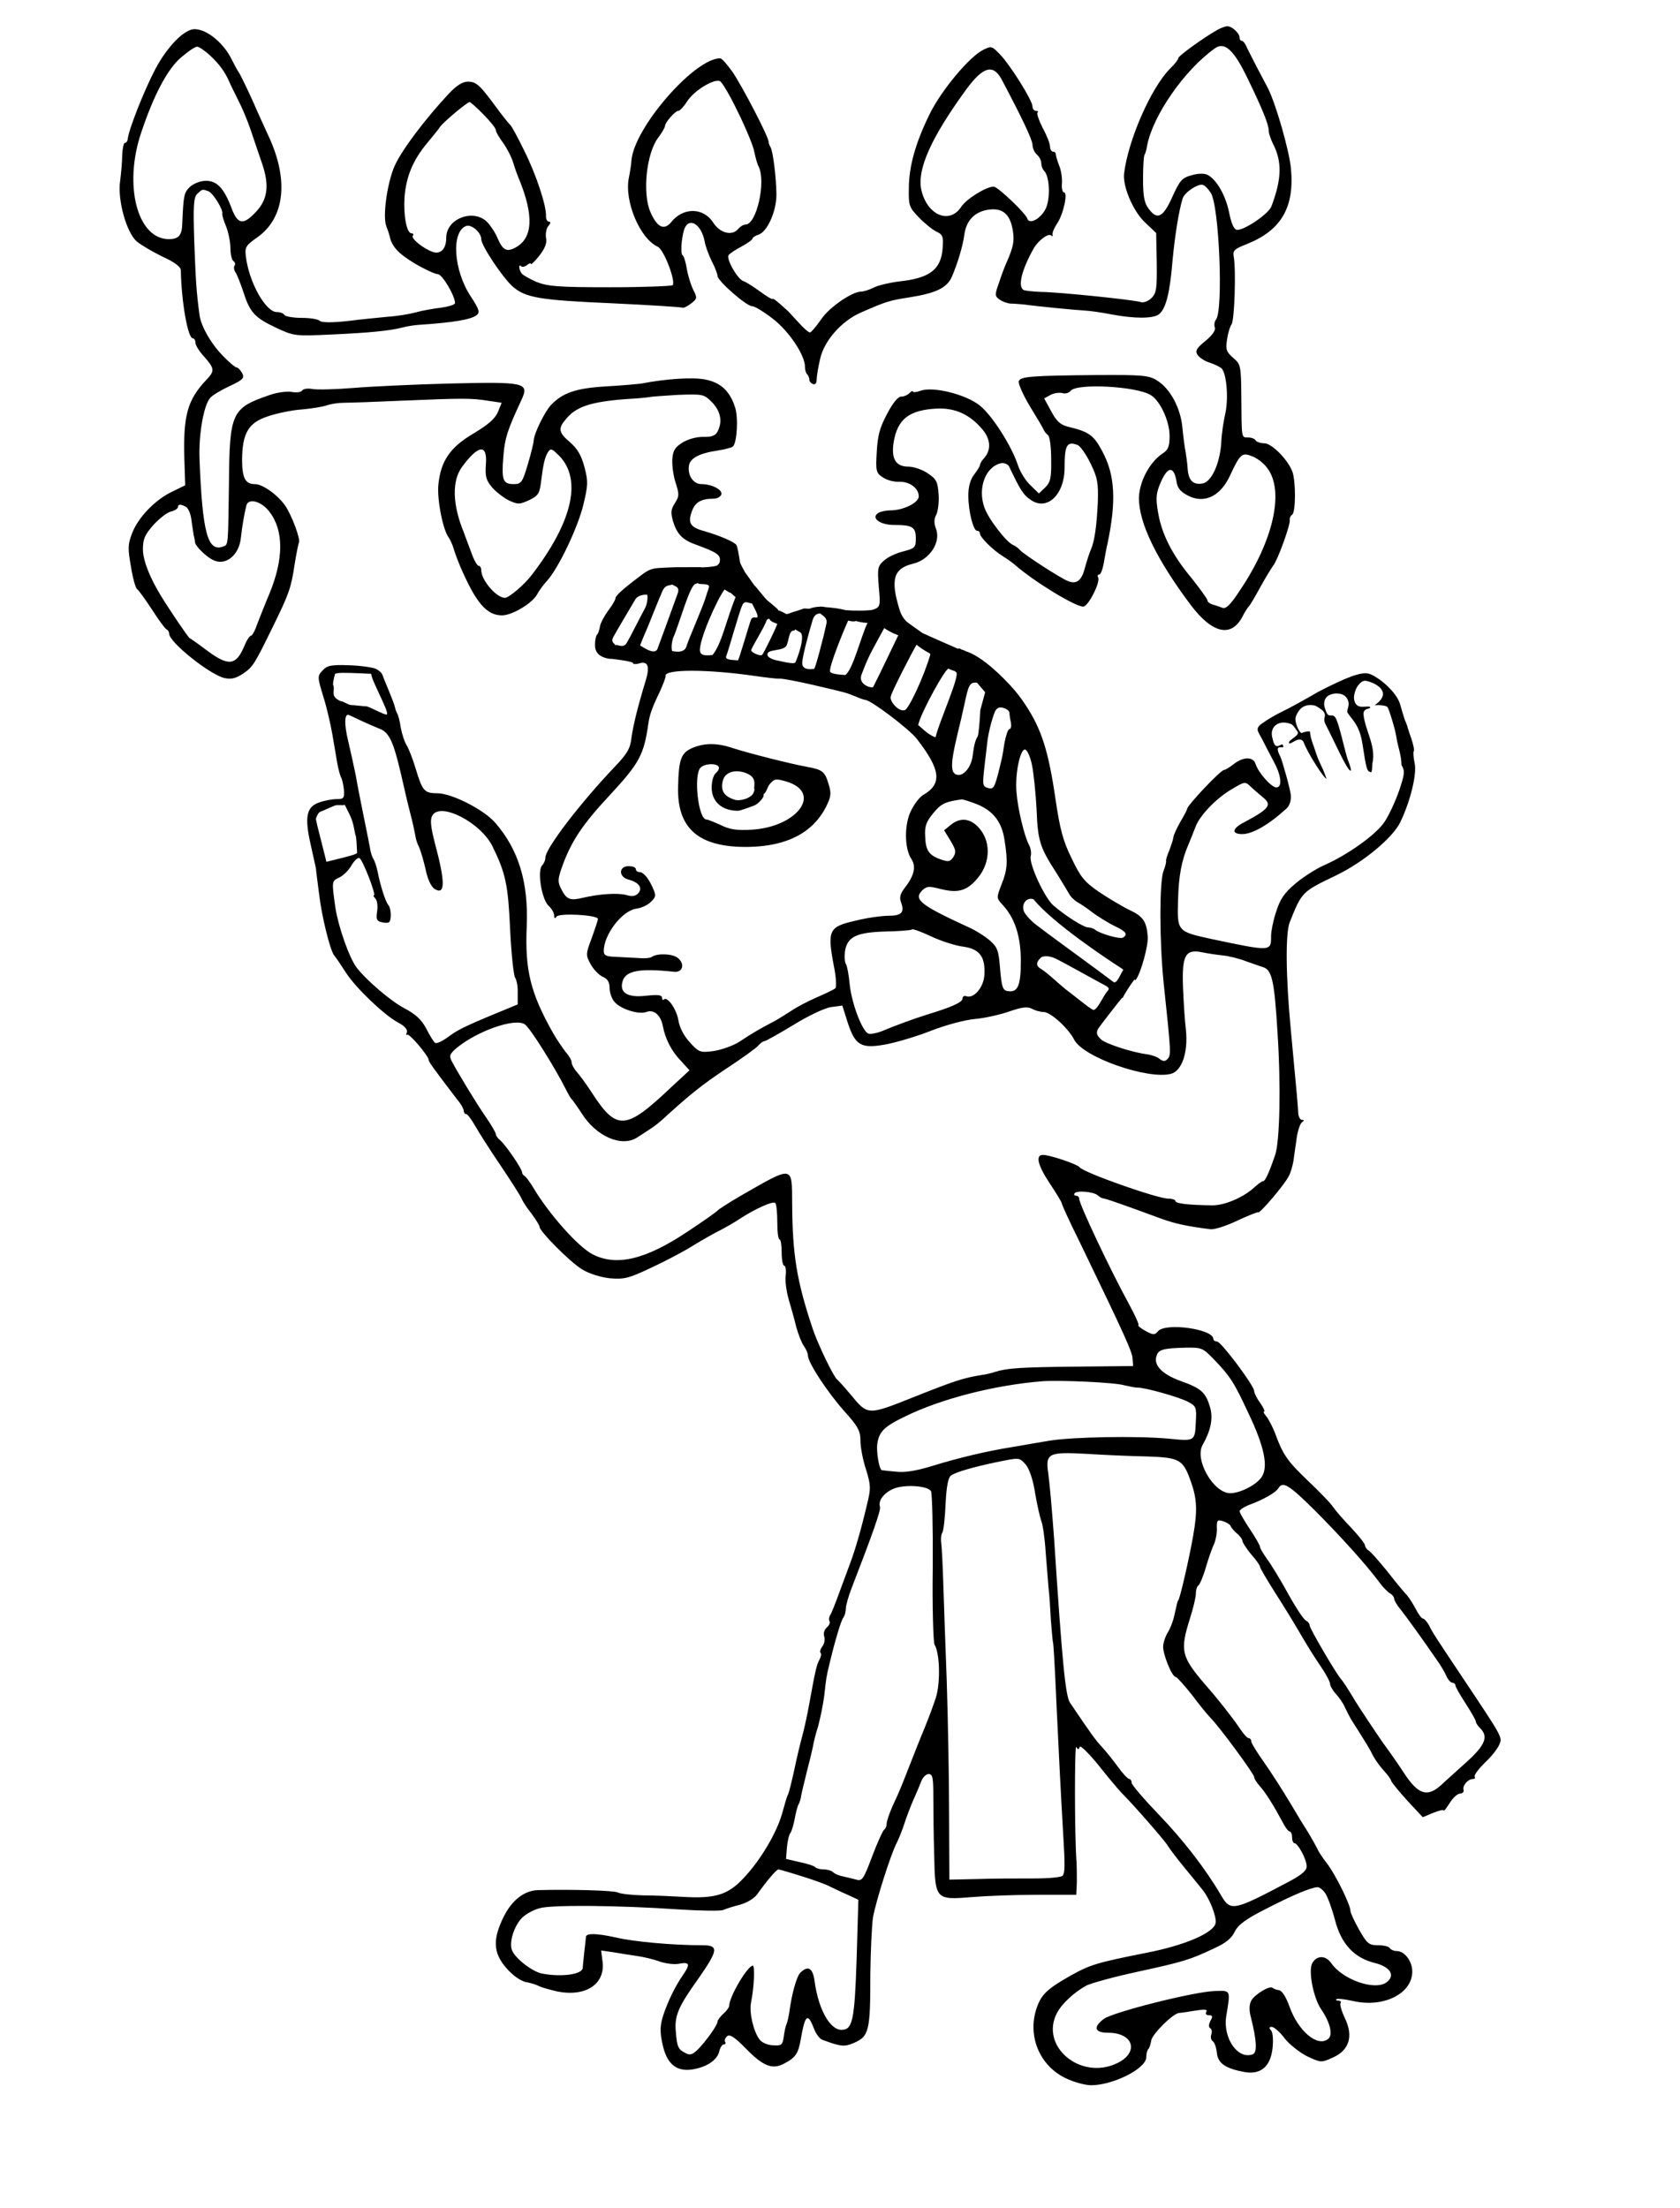 <?xml version="1.0" encoding="UTF-8" standalone="no"?>
<svg
   version="1.0"
   width="203.2mm"
   height="267.053mm"
   viewBox="0 0 576 757"
   preserveAspectRatio="xMidYMid"
   id="svg2930"
   sodipodi:docname="ImagenNegra.svg"
   inkscape:version="1.2.2 (b0a8486541, 2022-12-01)"
   inkscape:export-filename="ImagenNegra.png"
   inkscape:export-xdpi="96"
   inkscape:export-ydpi="96"
   xmlns:inkscape="http://www.inkscape.org/namespaces/inkscape"
   xmlns:sodipodi="http://sodipodi.sourceforge.net/DTD/sodipodi-0.dtd"
   xmlns="http://www.w3.org/2000/svg"
   xmlns:svg="http://www.w3.org/2000/svg">
  <defs
     id="defs2934" />
  <sodipodi:namedview
     id="namedview2932"
     pagecolor="#ffffff"
     bordercolor="#000000"
     borderopacity="0.25"
     inkscape:showpageshadow="2"
     inkscape:pageopacity="0.0"
     inkscape:pagecheckerboard="0"
     inkscape:deskcolor="#d1d1d1"
     inkscape:document-units="pt"
     showgrid="false"
     inkscape:zoom="0.5"
     inkscape:cx="-5"
     inkscape:cy="515"
     inkscape:window-width="1854"
     inkscape:window-height="1011"
     inkscape:window-x="0"
     inkscape:window-y="0"
     inkscape:window-maximized="1"
     inkscape:current-layer="svg2930"
     showguides="true" />
  <path
     d="m 417.3,10.3 c -4.8,2.7 -13.3,8.9 -13.3,9.6 0,0.5 -1.3,2.2 -2.9,3.7 -6.5,6.6 -14.3,24.4 -15.7,35.9 -0.5,4.4 3,12.7 7,16.6 l 4,3.8 0.2,10.2 c 0.1,8.8 -0.1,10.4 -1.8,12.1 -1,1 -2.7,1.7 -3.6,1.4 -2.4,-0.8 -27.7,-3.4 -34.1,-3.5 -2.9,-0.1 -5.8,-0.4 -6.2,-0.7 -2,-1.2 -0.6,-6.9 3.5,-14.2 1.7,-2.9 5.1,-5.4 6.1,-4.4 0.3,0.4 0.5,0.2 0.4,-0.3 -0.2,-0.6 0.5,-2.3 1.5,-3.8 2.2,-3.2 3.8,-10.7 2.4,-10.7 -0.5,0 -0.9,-1.5 -0.7,-3.3 0.1,-1.7 -0.3,-4.5 -1,-6 -0.6,-1.6 -1.1,-3.3 -1.1,-3.8 0,-0.5 -0.4,-0.9 -1,-0.9 -0.5,0 -1,-0.8 -1,-1.8 0,-0.9 -1.1,-3.8 -2.5,-6.3 -1.3,-2.6 -2.1,-4.9 -1.8,-5.3 0.4,-0.3 0.1,-0.6 -0.5,-0.6 -0.7,0 -1.2,-0.7 -1.2,-1.5 0,-2 -7.6,-14.2 -11.2,-17.9 -2.7,-2.8 -2.9,-2.9 -5.7,-1.5 -4.7,2.3 -14.3,13.8 -18.3,21.9 -4.9,9.9 -7.2,18.1 -7.2,25.7 -0.1,5.8 0.1,6.4 3.4,9.8 1.9,2 4.6,4.2 6,4.9 2.2,1 2.5,1.7 2.2,5.6 -0.5,7.4 -4.4,10.4 -14.9,11.5 -3.2,0.4 -7.1,1.3 -8.7,2.1 -1.6,0.8 -3.6,1.4 -4.4,1.4 -3.1,0 -11.1,5.5 -13.8,9.7 -1.6,2.3 -3.3,4.3 -3.7,4.3 -0.5,0 -2.2,-1.5 -3.8,-3.3 -1.6,-1.7 -3.2,-3.5 -3.6,-3.9 -3.8,-3.5 -5.2,-4.6 -5.5,-4.3 -0.2,0.2 -2.1,-1 -4.3,-2.6 -2.2,-1.6 -4.7,-3.2 -5.6,-3.5 -2.1,-0.7 -6,-7.7 -5.1,-8.9 0.4,-0.6 2.4,-1.9 4.5,-3 2,-1.1 3.7,-2.3 3.7,-2.7 0,-0.3 0.9,-1 2,-1.3 3.1,-1 6.3,-8.2 6.2,-14 -0.1,-6.1 -1.2,-14.6 -2,-16 -0.4,-0.6 -0.7,-1.5 -0.7,-2 -0.1,-1.8 -9.1,-19.1 -12.4,-23.9 -1.8,-2.5 -3.6,-4.6 -4.2,-4.6 -8.8,0 -29.5,23.8 -30.4,35 -0.1,1.4 -0.5,4.1 -0.9,6 -1.6,8 3.8,20.8 9.9,23.6 2.1,0.9 6.3,11.9 5.1,13.2 -0.4,0.3 -10,0.7 -21.4,0.7 -17.8,0 -21.3,-0.3 -25.2,-1.8 -2.5,-1.1 -4.8,-2.4 -5.2,-3 -1,-1.5 -1,-3.3 -0.1,-2.4 0.3,0.4 1.2,0.2 2,-0.4 0.7,-0.6 1.3,-0.8 1.3,-0.4 0,0.4 1.3,-0.8 2.9,-2.8 2,-2.6 2.7,-4.4 2.3,-6.2 -0.2,-1.4 0.1,-3.2 0.8,-4 0.8,-0.9 0.9,-1.5 0.2,-1.5 -0.6,0 -1,-0.8 -1,-1.8 0.2,-3.6 -3.4,-14.4 -7.4,-22.4 -2.2,-4.6 -4.4,-8.5 -4.7,-8.8 -0.4,-0.3 -2,-2.3 -3.7,-4.5 -7,-9.6 -8,-10.5 -11.1,-10.5 -1.7,0 -3.9,1.4 -6.5,4.2 -8.1,8.7 -16.1,19.3 -18.5,24.7 -2.6,5.9 -4.2,17.6 -2.8,20.8 0.4,1 0.9,2.5 1.1,3.3 0.7,3.5 3,6 8.7,9.4 3.4,2 6.9,3.6 7.8,3.6 1.5,0 5.9,7.4 5.9,9.9 0,0.6 -2.1,1.2 -4.7,1.6 -2.7,0.3 -6.6,1 -8.7,1.6 -2.2,0.6 -6.4,1.3 -9.5,1.5 -3.1,0.3 -9.4,0.9 -14.1,1.5 -5.5,0.6 -8.8,0.5 -9.4,-0.1 -0.6,-0.6 -3.4,-1 -6.2,-1 -2.9,0 -5.6,-0.5 -5.9,-1 -0.3,-0.6 -1.5,-1 -2.6,-1 C 91.1,107 85.4,96.9 84.3,88 83.9,84.8 84.2,84.2 88.2,81.4 97.7,74.7 99.1,61.6 92,46.5 91,44.3 88.5,38.9 86.6,34.5 84.6,30.1 82.5,25.8 82,25 81.4,24.2 80.3,22.1 79.5,20.5 76.7,14.7 70.9,10 66.7,10 c -3.5,0 -9.3,5.9 -13.4,13.6 -3.8,7.2 -9.3,21.1 -9.5,24.1 -0.1,0.7 -0.5,1.3 -1,1.3 -0.4,0 -0.8,1.9 -0.9,4.2 0,2.4 -0.4,6.3 -0.7,8.8 -1,6.3 2.1,17.7 5.7,20.8 1.4,1.2 5.4,3.5 8.8,5.2 4.2,1.9 6.3,3.5 6.3,4.7 0.2,10.8 2.4,23.3 4.1,23.3 0.5,0 0.9,0.7 0.9,1.5 0,0.8 1.3,3 3,4.8 3.6,4.1 3.7,4.9 0.7,8 -6.4,6.8 -7.9,12.1 -7.5,26.8 l 0.3,9.3 -4.3,2.1 c -6,2.8 -11.8,8.9 -13.9,14.3 -1.5,3.9 -1.5,5.3 -0.4,11.5 0.6,3.9 1.6,7.4 2.1,7.7 0.5,0.3 2.8,3.5 5.1,7 2.3,3.6 4.5,6.6 5,6.8 0.5,0.2 0.9,0.9 0.9,1.5 0,2.9 14,14.1 19,15.2 2.3,0.5 3.9,0.1 6.3,-1.5 3.4,-2.3 3.9,-3.1 10.3,-16.2 5.5,-11.2 6.2,-13.2 7.4,-21.2 0.6,-3.8 1.3,-7.2 1.5,-7.6 0.6,-1 -2.4,-9.2 -4.7,-12.6 -2.6,-3.7 -7.7,-7.4 -10.4,-7.4 -3.3,0 -4.4,-2.1 -4.4,-8.4 0.1,-9.2 2.2,-12.7 9,-14.9 3,-1 8.2,-2.1 11.5,-2.3 3.3,-0.3 7.1,-0.9 8.5,-1.4 1.4,-0.5 4.1,-0.9 6,-0.9 1.9,0 10.7,-0.3 19.5,-0.7 21.3,-0.9 24.2,-0.9 29.7,0 l 4.8,0.7 -1.3,3.2 c -1,2.3 -3.3,4.3 -8.3,7.3 -8,4.7 -11.3,9.4 -12.1,17.6 -0.5,5.2 1.6,15.7 3.6,18.2 0.4,0.6 1.2,2.2 1.6,3.6 0.4,1.4 1.4,4.1 2.2,6 5.4,12.6 9.1,17 14.4,17 3.5,0 10.3,-4.1 12,-7.1 0.6,-1.2 2.2,-3.4 3.5,-4.8 4,-4.5 10.5,-18.2 12.4,-26 1.6,-6.7 1.7,-7.9 0.4,-12.9 -1.1,-4.1 -2.4,-6.3 -4.9,-8.5 -4.1,-3.5 -4.3,-4.8 -1.2,-8.3 3.7,-4.4 9.6,-6 24.2,-6.8 2.2,-0.2 4.2,-0.4 4.5,-0.5 0.3,-0.1 4.5,-0.4 9.3,-0.7 8.7,-0.3 9,-0.3 11.8,2.5 3,3.1 3.7,6.7 1.9,10.1 -0.7,1.4 -2.1,1.9 -5,1.8 -2.3,0 -5.2,0.8 -7.1,2 -2.5,1.6 -3.2,2.7 -3.4,5.8 -0.1,2.2 0.4,5.8 1.2,8.1 1.2,3.8 1.2,4.5 -0.3,6.8 -1.4,2.2 -1.5,3.2 -0.6,6.4 1.4,4.4 3.3,6.3 8.2,8 6.8,2.5 8.1,3.4 7.8,5.5 -0.042,0.742 -0.503,1.164 -1.018,1.543 -1.394,0.468 -3.939,0.56 -5.317,0.596 -0.099,0.003 -3.208,5.638 -0.387,5.709 4.256,0.107 3.028,0.554 2.007,4.165 -1.02,3.611 -5.938,14.524 -6.734,17.232 -0.796,2.708 -4.765,1.574 -4.88,1.576 -0.115,0.002 -0.519,-1.747 0.303,-4.462 1.986,-4.286 5.687,-18.215 7.728,-18.566 2.215,-0.254 2.061,-5.724 1.929,-5.724 -1.053,0.007 -6.935,0.02 -8.285,0.02 -0.35,0 -0.743,2 -1.754,4.545 -1.011,2.545 3.175,1.07 1.956,4.464 -1.219,3.394 -5.945,16.417 -6.918,18.963 -0.973,2.546 -5.623,-1.079 -5.895,-1.077 -0.273,0.002 1.739,-4.394 2.769,-6.942 1.029,-2.548 3.287,-8.249 4.761,-11.647 1.474,-3.398 3.503,-1.06 4.564,-3.606 1.061,-2.546 0.56,-4.716 0.351,-4.71 -1.675,0.053 -6.479,0.231 -7.474,0.423 -0.995,0.192 -1.761,0.476 -2.521,0.894 -0.76,0.418 -1.514,0.971 -2.485,1.702 -6.217,4.678 -8.5,6.8 -8.5,7.7 0,0.5 -1.1,2.4 -2.5,4.2 -1.3,1.8 -2.6,4.2 -2.8,5.4 -0.2,1.2 -0.6,2.5 -1,2.8 -0.4,0.4 -0.7,2 -0.7,3.5 0,0.875 0.15,1.619 0.47,2.247 0.32,0.628 0.811,1.141 1.492,1.553 0.681,0.412 1.553,0.725 2.636,0.953 0.135,0.029 1.064,-1.79 2.171,-3.729 0.991,-1.736 -1.855,-1.206 -0.432,-3.808 1.423,-2.603 6.287,-10.701 7.398,-12.65 1.111,-1.949 3.99,-1.761 4.152,-1.742 0.162,0.018 0.302,2.852 -0.824,4.803 -1.126,1.952 -4.617,9.086 -6.168,11.681 -1.551,2.595 -3.661,-0.498 -4.773,1.449 -1.112,1.947 -1.569,3.997 -1.378,4.006 2.5,0.1 8.255,1.037 8.255,1.437 0,0.5 1,0.5 2.1,0.2 3,-1 3.8,0.9 2.3,5.8 -2.8,9.2 -4.3,15.4 -4.9,19.7 -0.4,3.7 -1.5,5.5 -5.8,10 -11.9,12.5 -23.7,28 -23.7,31 0,0.9 -0.5,2.1 -1.1,2.7 -1.8,1.8 -0.2,11.7 2.2,13.9 1,0.9 1.9,2.4 1.9,3.3 0,1.1 0.3,1.2 0.8,0.4 0.8,-1.3 14.2,-0.6 14.2,0.8 0,0.5 -1,3.4 -2.1,6.5 -2.1,5.5 -2.1,5.9 -0.4,9 0.9,1.7 2.8,3.7 4.1,4.3 1.7,0.7 2.4,1.9 2.4,3.8 0,1.6 0.7,3.6 1.5,4.6 1.9,2.6 8.4,4.7 11.1,3.7 2.6,-1 5,1.1 5.7,5 0.8,4.2 2.9,8.4 6.1,11.7 l 3,3.3 -6.5,6 c -15.5,14.7 -18.5,14.8 -27.1,1.5 -1.8,-2.8 -4.1,-5.9 -5,-6.9 -1,-1.1 -1.8,-2.6 -1.8,-3.3 0,-0.7 -0.9,-2.3 -2,-3.5 -1,-1.3 -3.1,-4.3 -4.5,-6.8 -7.6,-13.5 -9.6,-21.4 -8.9,-36.5 0.6,-15 -2.8,-26.2 -10.9,-35.5 -3.9,-4.4 -14.8,-10 -19.8,-10 -4.4,0 -5.1,-0.8 -7.4,-8.5 -1,-3.3 -2.4,-6.9 -3.1,-8 -0.7,-1.1 -1.6,-3.8 -2,-6 -0.3,-2.2 -0.9,-4.5 -1.3,-5 -0.3,-0.6 -0.6,-1.5 -0.7,-2 -0.35,-1.85 -3.934,-9.885 -4.384,-11.36 -0.056,-0.184 -3.146,-0.777 -3.613,-0.642 -1.463,0.422 6.427,13.983 5.194,14.488 -0.721,0.295 -6.089,-2.801 -7.048,-2.793 -0.959,0.008 -4.083,-0.461 -5.103,-0.436 -1.02,0.025 -2.71,-1.355 -3.672,-1.335 -3.583,-1.673 -1.974,-2.993 -2.428,-5.314 -0.486,-0.062 0.241,-3.146 0.506,-3.968 0.378,-1.17 16.7,0.497 16.05,-0.228 -0.65,-0.725 -1.35,-1.262 -2.1,-1.613 -0.325,-0.125 -0.831,-0.256 -1.467,-0.384 -0.636,-0.128 -1.402,-0.253 -2.245,-0.366 -0.844,-0.113 -1.766,-0.212 -2.714,-0.291 C 121.425,228.181 120.45,228.125 119.5,228.1 c -6,-0.2 -7.4,0.1 -8.9,1.8 -1.8,1.9 -1.8,2.2 0.2,8.8 1.2,3.7 2.5,9.5 3.1,12.8 0.6,3.3 1.3,7.8 1.7,10 0.4,2.2 1,4.4 1.3,5 0.4,0.5 0.8,2.5 1,4.2 0.2,3 0,3.3 -2.5,3.3 -1.5,0 -4.2,0.5 -6.1,1.2 -4.2,1.5 -4.935,4.908 -2.8,14.3 0.216,0.952 1.602,7.225 1.814,8.208 0.026,0.123 3.318,-1.012 3.722,-1.078 0.404,-0.066 -3.927,-15.288 -3.701,-15.953 0.308,-0.906 0.777,-2.106 1.613,-2.388 0.835,-0.282 4.014,-1.78 4.903,-2.09 0.889,-0.31 2.532,0.068 3.366,-0.217 2.418,4.793 2.667,5.034 3.619,10.352 0.401,-0.073 0.573,5.97 0.596,6.083 0.183,0.906 -14.379,3.63 -14.25,4.35 0.13,0.72 0.265,2.308 0.317,2.733 0.194,1.601 0.6,4.8 0.9,7 0.9,7.7 3.7,19 5.1,21 0.9,1.1 2.7,3.8 4.1,6 3.4,5.3 13.1,14.5 17.7,17 2.5,1.3 3.5,2.5 3.2,3.5 -0.3,0.8 -0.3,1.1 0.1,0.8 0.6,-0.7 7.4,7.3 7.4,8.7 0,0.6 1.8,3.1 9.9,13.7 1.2,1.4 2.1,3.1 2.1,3.7 0,0.6 0.4,1.1 0.8,1.1 0.5,0 1.9,1.9 3.2,4.2 1.3,2.3 5.2,8.4 8.8,13.7 3.5,5.2 6.6,10.1 7,11 0.3,0.9 1.8,3.2 3.4,5.2 1.5,2 2.8,4.1 2.8,4.6 0,1.5 10.4,12 14.5,14.5 2.4,1.5 6.2,2.7 9.5,3.1 4.9,0.4 6.4,0.1 13.8,-3.4 4.6,-2.1 11.1,-5.5 14.5,-7.6 3.4,-2.1 7.8,-4.6 9.7,-5.5 1.9,-1 4.9,-2.7 6.5,-3.8 5.2,-3.4 11.5,-6.3 12.3,-5.5 0.4,0.3 0.7,3.3 0.7,6.6 0,3.2 0.3,5.9 0.8,5.9 0.4,0 0.7,2 0.7,4.5 0,2.5 0.4,4.5 0.9,4.5 0.4,0 0.7,1.5 0.5,3.2 -0.3,1.8 0.2,5.5 1,8.3 0.8,2.7 2,7 2.6,9.5 0.7,2.5 1.8,5.4 2.6,6.5 0.8,1.1 1.4,2.6 1.4,3.3 0,2.4 6.7,12.6 12.5,19.1 4.7,5.2 5.5,6.8 5.5,10 0,2.2 0.8,6.6 1.9,9.9 1.7,5.5 1.7,6.6 0.4,11.9 -2.1,9 -4.3,16.4 -6,20.8 -0.8,2.2 -2.5,6.7 -3.7,10 -1.2,3.3 -2.5,6.6 -2.9,7.2 -0.5,0.7 -0.6,1.7 -0.3,2.2 0.3,0.5 -0.1,1.4 -0.9,2.1 -0.9,0.8 -1.3,2.1 -0.9,3.2 0.3,1 0,2.6 -0.7,3.4 -0.6,0.8 -0.9,1.7 -0.6,2.1 0.4,0.3 0.2,1.3 -0.3,2.3 -1,1.8 -1.4,3.4 -3.5,15 -0.7,4.1 -1.9,9.3 -2.5,11.5 -0.6,2.2 -1.8,7.1 -2.6,11 -0.8,3.8 -1.8,7.7 -2.1,8.5 -0.8,1.8 -0.6,1.5 -2.2,7 -1.9,6.6 -7.3,15.7 -12.9,21.7 -5.5,6 -9.8,7.4 -21.2,6.7 -3.6,-0.2 -9.6,-0.5 -13.5,-0.5 -3.8,-0.1 -7.7,-0.5 -8.7,-1 -1.3,-0.7 -16.4,-1.1 -27.3,-0.8 -4.7,0.1 -8.9,3.4 -11.7,8.9 -3.9,7.8 -3.8,12.5 0.7,17.7 2.2,2.6 4.8,4.4 6.7,4.9 1.8,0.3 3.9,1 4.8,1.5 0.8,0.4 3.7,1.2 6.3,1.8 9.6,1.8 16.2,-2.6 15.3,-10.2 l -0.5,-3.9 4.2,0.6 c 2.3,0.4 6,1 8.2,1.3 2.1,0.3 5.6,1.1 7.7,1.9 2.1,0.7 5.2,1.1 6.8,0.7 3.4,-0.6 3.7,0.2 1.3,3.7 -2.8,4 -5.3,9.2 -6.9,14 -1.1,3.5 -1.2,5.6 -0.3,9.7 1.4,6.9 4.7,9.7 10.2,8.9 5,-0.8 8.6,-3.2 9.3,-6.2 0.3,-1.3 1,-2.4 1.6,-2.4 0.5,0 0.7,-0.4 0.4,-0.9 -0.3,-0.5 0,-1.3 0.7,-1.9 0.9,-0.8 2.6,0.3 6.5,4.3 5.9,6 9,7.2 13,5.1 3.9,-2 4.9,-3.5 5.7,-8.1 1.5,-8.7 2.4,-9.5 4.5,-4.1 0.7,1.9 2,3.7 2.9,4 6.2,2.3 7.5,2.5 10.6,1.2 5.5,-2.3 5.9,-4 5.9,-23.6 0.1,-8 0.5,-16.8 0.9,-19.5 1,-5.6 6.1,-21.7 8.1,-25.5 0.7,-1.4 1.9,-4.3 2.6,-6.5 0.7,-2.2 2.1,-5.9 3.1,-8.2 1.1,-2.4 2.3,-5.3 2.8,-6.6 0.5,-1.3 1.6,-2.4 2.5,-2.4 1.4,0 1.6,1.3 1.6,8.1 0,4.5 0.1,13.4 0.3,19.9 0.3,15 0.5,15.2 12.7,14.2 4.7,-0.4 14.7,-0.8 22.3,-0.8 H 369 l 0.2,-4.1 c 0,-2.2 0,-5.5 -0.1,-7.1 -0.7,-8.5 -0.7,-40.5 -0.1,-39.5 0.6,1 0.8,1 1.2,0 0.2,-0.7 3,2.1 6.3,6.1 3.2,4.1 6.8,8.3 7.9,9.5 4.4,4.4 15.1,16.7 16,18.3 0.5,0.9 3.1,4.3 5.8,7.6 2.7,3.3 5.5,6.7 6.1,7.5 2.4,2.9 4.8,9.1 4.5,11.3 -0.5,3.4 -10.4,7.7 -23.8,10.3 -17,3.4 -19.1,4 -26.1,7.9 -7.9,4.5 -9.9,6.4 -11.5,11.1 -3.2,9.5 1,19.7 10,24 2.7,1.3 6.6,2.4 8.7,2.4 7.5,0 18.9,-5.7 18.9,-9.6 0,-1.1 0.3,-2.4 0.7,-2.8 0.4,-0.3 0.8,-1.7 1,-2.9 0.3,-2.2 7.4,-9.3 9.6,-9.5 0.7,0 3.2,-0.4 5.6,-0.8 3.2,-0.5 4.2,-0.4 3.7,0.4 -0.4,0.7 -0.1,1.2 0.9,1.2 1.2,0 1.4,0.4 0.5,1.9 -0.6,1.3 -0.7,2.2 0,2.6 0.5,0.3 0.6,1.3 0.3,2.1 -0.3,0.9 -0.1,1.9 0.5,2.3 0.6,0.4 1.2,2.1 1.4,3.9 0.3,3.7 3,5.5 9.6,6.7 5.5,0.9 8.8,-1.9 9.5,-8.2 0.3,-2.7 0.1,-5.4 -0.5,-6.1 -0.8,-0.8 -0.7,-1.2 0.3,-1.2 0.8,0.1 2.8,1.8 4.4,4 1.7,2.1 5.1,4.8 7.7,6.1 4.7,2.2 4.8,2.2 8.8,0.4 5.6,-2.5 7.1,-7.3 4.1,-13.5 -1.1,-2.3 -1.8,-4.7 -1.5,-5.1 0.3,-0.5 0,-0.9 -0.7,-0.9 -0.7,0 -1,-0.2 -0.7,-0.5 0.3,-0.3 2.8,0 5.6,0.6 10.6,2.5 20.6,-2.6 20.4,-10.3 -0.1,-3.5 -2.7,-6.8 -5.3,-6.8 -1,0 -2.1,-0.5 -2.4,-1 -0.3,-0.6 -2.2,-1 -4,-1 -3.1,0 -3.8,-0.5 -6.5,-5.3 -1.6,-2.8 -3,-5.8 -3,-6.5 0,-2.1 -5.1,-12.4 -8,-16.2 -1.5,-1.9 -3,-4.2 -3.3,-5 -0.4,-0.8 -1.7,-3.2 -2.9,-5.2 -1.3,-2 -4.3,-6.9 -6.7,-11 -2.4,-4 -6.3,-10.1 -8.7,-13.5 -2.4,-3.4 -4.4,-6.6 -4.4,-7.2 0,-0.6 -0.4,-1.1 -0.9,-1.1 -0.5,0 -1.8,-1.5 -3,-3.3 -2.2,-3.3 -7.4,-10 -12,-15.2 -8.1,-9.5 -8.6,-11.5 -5.1,-22.6 1.1,-3.4 2,-7.2 2,-8.5 0,-1.2 0.4,-2.5 0.9,-2.8 0.5,-0.4 1.7,-3.2 2.6,-6.4 0.9,-3.1 2.2,-6.7 2.8,-7.9 0.5,-1.2 1,-3.6 0.9,-5.3 -0.1,-2.7 0.2,-3 2.1,-2.4 1.2,0.4 2.4,1.1 2.6,1.6 0.2,0.6 1.2,1.8 2.2,2.6 1.1,0.9 1.9,2.1 1.9,2.7 0.1,0.5 1.4,2.6 3,4.5 1.7,1.9 3,3.8 3,4.2 0,0.5 2.4,4.5 5.3,9.1 2.9,4.5 6.8,10.9 8.7,14.2 1.9,3.3 4.9,8.1 6.7,10.7 1.8,2.6 3.3,5.4 3.3,6.1 0,0.7 0.9,2.3 2,3.5 1.1,1.2 2.5,3.2 3,4.4 0.6,1.3 1.6,3.2 2.2,4.3 5.4,8.5 6.5,10.3 7.6,12.6 0.8,1.5 2.5,3.8 3.8,5.2 1.3,1.4 2.4,3 2.4,3.4 0.1,0.4 2.5,3.4 5.4,6.6 l 5.4,5.8 3.6,-1.5 c 2,-0.8 3.6,-1.2 3.6,-0.8 0,0.4 0.9,-0.8 2,-2.5 1.1,-1.8 2.7,-3.3 3.6,-3.3 0.8,0 1.4,-0.6 1.2,-1.2 -0.5,-1.5 1.5,-3.8 3.2,-3.8 0.6,0 0.9,-0.4 0.6,-0.8 -0.3,-0.5 1.3,-2.6 3.5,-4.8 2.3,-2.1 4.5,-5 5,-6.3 1,-2.5 1.1,-2.3 -13,-23.4 -8.8,-13.2 -9.9,-14.8 -11.2,-17.5 -0.7,-1.2 -1.6,-2.2 -2,-2.2 -0.5,0 -1.6,-1.5 -2.5,-3.3 -0.9,-1.7 -2.3,-3.9 -3,-4.7 -0.8,-0.8 -3.8,-4.4 -6.6,-8 -2.9,-3.6 -5.8,-6.9 -6.5,-7.3 -0.7,-0.4 -1.3,-1.3 -1.3,-1.8 0,-0.6 -2.1,-3.2 -4.6,-5.9 -2.6,-2.7 -5.4,-5.9 -6.3,-7.2 -0.8,-1.3 -4.8,-5.4 -8.9,-9.3 -7,-6.7 -8.4,-8.8 -11.2,-16.5 -0.8,-1.9 -2,-4.3 -2.8,-5.3 -0.8,-0.9 -1.2,-1.7 -0.8,-1.7 0.4,0 -0.2,-1.3 -1.3,-2.9 -1.2,-1.6 -2.1,-3.5 -2.1,-4.1 0,-1.9 -11.3,-16.9 -12.7,-17 -0.7,0 -1.3,-0.4 -1.3,-0.9 0,-3.4 -16.5,-5.7 -19,-2.6 -1.1,1.3 -1.6,1.3 -4.2,-0.1 -1.6,-0.9 -2.8,-1.8 -2.5,-2 0.3,-0.3 -1.2,-3.5 -3.2,-7.2 C 380.6,435.3 370,412.9 370,411 c 0,-0.6 -0.5,-1 -1.1,-1 -0.5,0 -0.8,-0.4 -0.5,-0.8 0.7,-1.1 6.4,-0.6 7.9,0.6 0.7,0.6 1.5,1.1 1.9,1.1 1.4,0.2 7.5,2.4 20.3,7.1 4.5,1.6 8.6,2.5 16.6,3.5 1.4,0.1 5.5,-1.2 9.2,-3 3.7,-1.7 6.9,-3 7.1,-2.8 0.5,0.5 9,-9.5 10.4,-12.3 0.7,-1.2 1.4,-3.7 1.7,-5.5 0.2,-1.9 0.8,-5.4 1.1,-7.9 0.4,-2.5 1.2,-4.8 1.8,-5.2 0.8,-0.6 0.8,-0.8 0,-0.8 -0.6,0 -1.2,-1 -1.3,-2.3 -0.1,-2.4 -0.3,-4.9 -2.5,-28.2 -1.8,-18.9 -1.9,-33.6 -0.4,-37.3 4.2,-10.5 4.2,-10.4 15.8,-16 9.4,-4.5 19.5,-12.9 22.1,-18.3 3.4,-7 5.8,-16.6 4.9,-20.3 -0.4,-1.9 -0.5,-3.7 -0.3,-4 0.3,-0.2 -0.1,-2.2 -0.8,-4.3 -0.7,-2.1 -1.4,-4 -1.4,-4.3 -0.1,-0.3 -0.4,-1.2 -0.8,-2 -0.3,-0.8 -1,-3.2 -1.6,-5.3 -1.2,-4.6 -7.887,-9.93 -10.887,-10.73 -2.6,-0.6 -7.404,1.154 -17.213,6.23 -4.1,2.4 -9.5,5.4 -12,6.6 -2.5,1.2 -5.6,3 -6.9,4 -3.113,1.987 -1.821,2.833 -0.3,5.8 1.1,2.1 2.9,5.7 4.1,7.9 2.4,4.5 2.8,8.5 0.7,8.5 -1.7,0 -6.2,-5.1 -7.1,-8 -0.8,-2.6 -4.2,-2.6 -7.5,0 -1.4,1.1 -2.9,2 -3.3,2 -1.2,0 -12.7,12.2 -12.7,13.4 0,0.3 -1,2.2 -2.2,4.2 -1.2,2.1 -2.4,4.6 -2.5,5.5 -0.1,0.9 -0.8,2.9 -1.4,4.5 -0.7,1.6 -1.2,3.2 -1.1,3.6 0.1,0.4 -0.3,2 -0.9,3.5 -1.4,3.8 -1.4,23.3 0,37.7 2.7,25.7 2.7,25.4 1.2,26.9 -0.7,0.7 -1.5,0.6 -2.5,-0.2 -0.8,-0.7 -2.8,-1.4 -4.4,-1.6 -5.2,-0.7 -14.1,-3.6 -15.7,-5.1 -0.625,-0.625 -1.081,-1.125 -1.288,-1.656 -0.206,-0.531 -0.163,-1.094 0.212,-1.844 0.375,-0.75 7.312,-9.662 8.431,-10.944 0.28,-0.32 -1.75,-1.077 -4.371,-2.43 -1.31,-0.677 -4.148,7.536 -5.813,6.693 -1.665,-0.843 -6.613,-5.017 -8.217,-6.17 -2.845,-2.045 -7.173,-6.45 -9.68,-7.908 -2.507,-1.459 -0.345,-3.318 0.162,-3.849 0.225,-0.275 2.272,-0.906 4.945,0.376 2.673,1.282 13.312,7.253 16.764,9.079 3.452,1.826 -0.52,1.641 2.04,2.998 2.561,1.357 4.314,1.48 4.314,1.355 0,-0.5 3.849,-6.525 4.649,-6.925 0.775,-0.346 -3.187,-2.063 -4.028,-2.746 -0.841,-0.683 -2.386,5.403 -3.903,4.258 -1.517,-1.145 -3.306,-2.475 -5.233,-3.899 -1.928,-1.424 -3.994,-2.942 -6.067,-4.463 -2.073,-1.52 -4.152,-3.043 -6.104,-4.477 -1.953,-1.434 -3.779,-2.778 -5.346,-3.942 -1.567,-1.164 -2.875,-2.147 -3.791,-2.858 -0.916,-0.711 -3.739,-3.235 -4.21,-4.793 -0.717,-2.375 0.993,-4.688 3.364,-3.917 6.743,8.244 25.092,20.41 29.802,23.449 1.02,0.517 5.079,4.412 5.167,4.312 1.8,-2.1 4.5,-12 4.2,-15.1 -0.4,-5 -1.6,-6.8 -6.1,-8.9 -2.5,-1.2 -7.2,-4 -10.5,-6.2 -5.1,-3.5 -6.4,-5.1 -9.5,-11.6 -3,-6.1 -4,-10.1 -5.5,-20.2 -2.4,-16.5 -4.8,-24.2 -10.5,-32.7 -1.5,-2.275 -3.144,-4.375 -4.97,-6.33 -1.827,-1.955 -9.374,-10.095 -15.641,-11.884 -0.673,-0.192 -4.684,6.795 -2.974,7.287 1.513,0.94 -5.897,17.14 -7.055,22.341 -2.727,-0.859 -5.293,-3.822 -5.971,-4.195 1.035,-4.588 9.788,-20.213 10.468,-19.308 9.274,4.396 9.141,-5.737 4.507,-6.556 -0.45,-0.188 -1.348,-1.269 -2.708,1.307 -0.673,1.027 -11.483,-3.801 -8.067,0.286 -1.975,7.11 -7.581,19.241 -8.853,19.162 -2.212,0.65 -5.374,-3.453 -4.709,-4.691 -0.135,-0.83 7.684,-15.982 8.821,-17.75 10.514,8.428 14.652,1.588 14.324,1.447 -1.312,-0.567 -11.324,-4.977 -12.415,-5.499 -0.273,-0.13 -15.171,-2.629 -8.089,0.611 -3.298,6.82 -5.37,11.338 -8.71,17.964 -0.671,0.441 -4.989,-0.804 -4.08,-3.996 2.667,-7.063 3.011,-7.202 7.881,-16.231 8.374,5.664 13.447,1.936 13.273,1.806 -0.694,-0.522 -5.351,-3.714 -5.869,-4.281 -0.519,-0.567 -0.953,-1.165 -1.311,-1.808 C 308.894,210.439 308.613,209.75 308.4,209 c -3.2,-10.4 -2,-14.1 4.6,-15.7 5.7,-1.3 9.7,-7.4 7.9,-12 -0.7,-1.9 -0.7,-3.3 0.1,-4.8 0.6,-1.2 1,-4.3 0.8,-7 -0.3,-4.3 -0.7,-5.2 -3.7,-7.2 -1.9,-1.3 -4.9,-2.3 -6.7,-2.3 -4.3,0 -5.9,-2.7 -5,-8.4 1.3,-7.9 5.3,-11 14.7,-11.5 6.4,-0.3 11.4,2 15.7,7.1 2.9,3.4 3.1,7.1 0.6,9.9 -0.8,0.8 -1.4,1.9 -1.4,2.3 0,0.4 -0.9,1.9 -2,3.3 -1.3,1.7 -2,4.1 -2,7.2 0,5.4 1.7,12.1 3,12.1 0.6,0 1,0.4 1,1 0,1.2 4.4,5.6 7.8,7.7 1.5,0.9 3.4,2.3 4.2,3 6.5,5.7 20.6,14.3 23.4,14.3 1.7,0 6,-8.5 5.1,-10 -0.3,-0.5 -0.2,-1 0.4,-1 0.5,0 1.2,-1.9 1.6,-4.3 0.4,-2.3 0.9,-5.1 1.2,-6.2 3.1,-14.8 2.6,-23.7 -1.8,-31.8 -2.9,-5.5 -4.6,-6.7 -11.8,-8.4 -2.6,-0.7 -3.9,-1.9 -5.7,-5.3 l -2.4,-4.4 2.2,-1.2 c 1.1,-0.6 3,-0.9 4.1,-0.6 1,0.3 2.2,-0.1 2.7,-0.7 1.7,-2.8 22.7,-1.7 27.6,1.4 3.3,2.1 6.4,9 6.4,14 0,3.6 -0.5,4.8 -2.4,6 -4.4,2.9 -7.9,9.5 -8.1,15 -0.2,8.5 6,21.3 17.8,37 7.4,9.8 13.9,11.2 17.7,3.9 0.8,-1.6 1.8,-3.1 2.1,-3.4 0.4,-0.3 2.1,-3.2 3.9,-6.5 1.8,-3.3 3.9,-6.7 4.5,-7.5 1.6,-2 6,-14.2 5.7,-15.7 -0.1,-0.6 0.2,-1.4 0.8,-1.8 1.3,-0.8 1.3,-11.5 0.1,-14.8 -1.6,-4.2 -7.1,-9.7 -9.6,-9.7 -1.3,0 -2.7,-0.5 -3,-1 -0.3,-0.6 -1.5,-1 -2.6,-1 -2.3,0 -2.2,0.5 -2.3,-13.8 -0.1,-10.9 -0.2,-11.3 -2.8,-13.5 -2.4,-2.1 -2.6,-2.9 -2.1,-6.3 0.3,-2.1 1,-4.5 1.5,-5.1 1.1,-1.3 1.6,-19.1 0.8,-23.2 -0.4,-2.2 0.1,-2.7 4.7,-4.5 11.6,-4.7 16.2,-12.6 14.9,-25.9 -0.6,-6.2 -5.2,-22.2 -7.9,-27.5 -0.8,-1.5 -2.5,-4.7 -3.8,-7.2 -1.3,-2.5 -2.8,-5.5 -3.4,-6.7 C 427,15 426.2,14 425.8,14 425.3,14 425,13.5 425,12.9 425,11.4 422.4,9 420.8,9 c -0.7,0 -2.3,0.6 -3.5,1.3 z m 10.4,16.5 c 5.2,10.7 7.3,15.9 7.3,18.1 0,0.9 0.7,2.8 1.4,4.3 3.2,6.1 3.1,12.1 -0.5,21.6 -1,2.6 -9.6,8.4 -11.9,8 -1,-0.2 -1.9,-2.4 -2.6,-6 -1.2,-5.8 -4.2,-11.1 -7.3,-12.8 -1.2,-0.6 -3.1,-0.6 -5.6,0.1 -3.3,0.9 -4,1.8 -6.6,7.5 -3.2,7.1 -5.2,8 -8.2,3.8 -1.4,-1.9 -1.8,-4.3 -1.8,-10 0,-4.1 0.2,-7.8 0.5,-8.3 0.3,-0.4 0.7,-1.8 0.9,-3.2 2,-10.3 12.7,-25.8 23.2,-33.3 3.3,-2.4 6.5,0.4 11.2,10.2 z M 72.1,19.1 c 3.1,2.9 5,5.5 6.5,8.9 0.3,0.8 1.7,3.6 3,6.2 1.3,2.5 3.3,7.2 4.4,10.5 1.1,3.2 2.8,8.4 3.9,11.5 2.5,7.4 1.9,12.2 -2.2,16.5 -4.3,4.6 -6.2,4.3 -8.3,-1.3 -2.6,-6.9 -5,-9.4 -8.8,-9.4 -1.9,0 -4.1,0.9 -5.4,2 -2.1,2 -2.3,2.9 -2.7,12.5 -0.1,4.2 -1.2,5.5 -4.6,5.5 -10.8,0 -15.6,-18.4 -9.5,-36.5 4.3,-12.9 9.1,-22 13.8,-25.9 2.3,-2 4.7,-3.6 5.4,-3.6 0.6,0 2.7,1.4 4.5,3.1 z m 271.3,8.1 c 7.1,13.4 10.5,20.6 10.6,22.4 0,1.2 0.7,2.7 1.5,3.4 0.8,0.7 1.5,2 1.5,2.9 0,0.9 0.4,2.1 1,2.7 2,2 2.2,10.2 0.3,13.4 -2,3.4 -5.5,5 -6.1,2.9 C 351.6,73.1 342.1,64 340.7,64 c -2.6,0 -9.4,4.2 -11.2,7 -4,6 -11.6,2.8 -13.6,-5.8 -1.6,-7.1 3.4,-18.1 15.5,-34.7 5.7,-7.7 9.1,-8.6 12,-3.3 z M 253,38.4 c 2.7,5.5 5.3,11.7 5.6,13.6 0.4,1.9 1,4.2 1.5,5.1 2.6,5.2 -0.7,19.9 -4.5,19.9 -0.7,0 -1.9,0.7 -2.6,1.6 -2.1,2.4 -6.2,1.3 -8.5,-2.3 -3.3,-5.2 -10.3,-5.3 -14.4,-0.1 -2.4,2.9 -4.8,1.8 -7.1,-3.5 -2.8,-6.4 -1.4,-20 2.6,-25.4 1.3,-1.7 2.4,-3.6 2.4,-4.1 0,-1.2 3.5,-5.2 4.6,-5.2 0.5,0 1.9,-1.5 3.1,-3.4 2.3,-3.5 8.9,-7.6 11.1,-6.8 0.7,0.2 3.5,5 6.2,10.6 z m -87.2,0.9 c 2.3,2.3 4.2,4.7 4.2,5.3 0,0.6 1.1,2.5 2.5,4.4 1.3,1.8 2.9,4.9 3.5,6.9 0.6,2 1.5,4.5 2,5.6 5.1,12.5 4.7,20.2 -1.3,23.4 -3,1.6 -4.3,0.9 -6.1,-3.2 -0.7,-1.8 -2.3,-4.2 -3.5,-5.5 -4.7,-4.8 -14.1,-1.3 -14.1,5.3 0,3.8 -1.9,5.8 -4.6,4.9 -3.3,-1.2 -7.4,-4.5 -6.9,-5.5 0.4,-0.5 0.2,-0.9 -0.4,-0.9 -1.7,0 -2.8,-6.1 -2.4,-12.5 0.6,-7.1 2.9,-12.6 7.8,-18.5 1.9,-2.3 3.9,-4.7 4.3,-5.4 0.9,-1.5 9.4,-8.6 10.2,-8.6 0.3,0 2.5,1.9 4.8,4.3 z m 249.3,26.8 c 2.9,4.1 4.4,40.4 1.8,43.5 -0.5,0.6 -0.7,1.8 -0.4,2.7 0.4,0.9 -0.8,2.6 -3.2,4.6 -3.1,2.5 -3.6,3.4 -2.7,4.8 0.6,0.9 2.4,2.1 4,2.6 1.6,0.5 3.4,1.4 4.1,1.9 1.8,1.4 2.6,10.3 1.4,15.6 -0.6,2.6 -1.3,7.2 -1.4,10.2 -0.5,7.1 -3.4,13.4 -6.5,13.8 -3.2,0.5 -4.7,-1.1 -5,-5 -0.1,-1.9 -0.5,-4.5 -0.7,-5.8 -0.3,-1.4 -0.8,-5.1 -1.1,-8.3 -0.6,-6.9 -4.3,-13.6 -8.8,-16.3 -2.7,-1.7 -5.1,-1.9 -20.6,-1.8 -22.4,0.2 -26.1,0.5 -26.7,2.1 -0.3,0.7 1.4,4.6 3.8,8.6 2.4,3.9 4.6,7.6 4.8,8.2 0.2,0.5 0.9,1.3 1.4,1.7 0.6,0.3 1.1,4 1.1,8.2 0.1,6.4 -0.2,7.9 -2,9.7 l -2.2,2.1 -2.9,-2.8 c -1.7,-1.6 -3.6,-4.7 -4.3,-6.9 -2.1,-6.5 -8.8,-17 -13,-20.4 -4.8,-3.9 -16.2,-6.7 -20.4,-5.1 -1.4,0.5 -2.6,0.6 -2.6,0.3 0,-0.4 -0.5,-0.2 -1.2,0.5 -0.7,0.7 -1.9,1.2 -2.9,1.2 -1,0 -2.9,2.3 -4.8,6 -2.5,4.7 -3.2,7.4 -3.5,13 -0.4,6.6 -0.2,7.2 2.1,8.7 1.3,0.9 3.8,1.6 5.6,1.5 3.6,-0.1 6.7,2.2 6.7,5 0,2.2 -5.3,4.8 -9.7,4.8 -1.5,0 -3.4,0.4 -4.2,0.9 -2.6,1.7 0.6,4.1 5.4,4.1 6.3,0 7.5,0.7 7.5,4.6 0,3.2 -0.3,3.4 -4.4,4.5 -2.4,0.6 -5.4,2 -6.6,3.2 -2.1,1.8 -2.2,2.7 -1.7,8.9 0.6,6.6 0.5,6.9 -1.8,7.8 -1.4,0.5 -7.373,0.431 -9.71,0.212 -0.281,-0.081 -0.333,3.917 7.669,4.392 -2.045,3.799 -5.006,16.178 -7.664,17.855 -0.81,-0.118 -4.344,-0.143 -5.132,-1.067 -0.9,-1.055 5.304,-15.869 6.124,-17.592 6.397,1.504 0.198,-3.53 -1.402,-3.716 -3.57,-0.845 -6.167,-0.809 -6.655,-0.931 -4.483,2.611 1.231,2.232 0.658,5.482 -1.117,5.346 -3.915,15.806 -4.269,15.73 -0.354,-0.075 -4.263,0.846 -4.06,-2.201 0.183,-2.74 2.271,-10.176 3.521,-14.441 1.25,-4.265 4.616,-1.027 5.142,-3.018 0.74,-2.8 -5.359,-1.36 -5.709,-1.16 -0.6,0.4 -1.913,-0.045 -2.513,0.155 -0.125,0.025 -2.079,0.74 -2.35,0.799 -0.361,0.079 -0.117,1.173 -0.209,2.901 -0.092,1.728 -3.77,1.685 1.335,4.358 2.038,1.067 -0.828,8.812 -1.577,10.378 -0.407,0.852 -6.167,-0.709 -6.258,-0.679 -0.091,0.03 -3.892,-0.793 -3.283,-2.383 0.609,-1.59 5.746,-0.75 6.586,-2.879 0.84,-2.129 0.77,-5.038 2.466,-4.974 1.213,0.046 0.956,-6.75 0.852,-6.715 -0.416,0.142 -1.137,0.343 -1.562,0.493 -0.725,0.3 -1.288,0.512 -1.831,0.559 -0.136,0.012 -2.613,-1.498 -2.768,-1.124 -0.282,0.418 -6.574,2.572 -0.399,4.456 -0.454,1.594 -4.501,9.752 -5.105,10.563 -0.604,0.811 -3.819,-0.779 -3.841,-1.437 -0.03,-0.878 4.577,-7.915 5.384,-10.556 1.967,-0.679 3.574,-2.333 3.945,-3.027 0.227,-0.167 -0.713,-1.013 -1.925,-2.024 -0.606,-0.505 -1.28,-1.052 -1.91,-1.575 -0.63,-0.523 -3.803,-4.567 -4.235,-4.979 -0.4,-0.388 -1.055,0.628 -1.829,2.353 -0.774,1.725 1.967,5.342 2.589,7.341 0.773,2.483 -1.385,0.133 -2.081,1.92 -0.696,1.787 -4.265,14.272 -4.511,14.009 -0.246,-0.263 -4.724,0.181 -3.976,-1.543 0.748,-1.723 4.46,-15.355 5.558,-17.555 1.098,-2.2 3.141,0.624 3.945,-1.069 0.805,-1.693 0.196,-5.488 0.064,-5.69 -0.266,-0.403 -2.679,-3.797 -3.166,-4.448 -0.122,-0.163 -1.83,1.967 -3.771,4.653 -1.941,2.686 -3.486,0.297 0.572,3.932 -3.219,7.848 -4.735,16.041 -7.95,19.877 -0.132,-0.189 -3.801,0.788 -4.237,-1.22 -0.7,-3.218 5.745,-17.819 8.407,-21.284 2.999,1.828 1.231,1.325 3.208,-1.317 1.977,-2.642 3.811,-4.565 3.715,-4.745 -0.386,-0.718 -1.588,-2.834 -1.65,-3.371 -0.4,-2.7 -0.9,-5.3 -1.2,-5.8 -0.7,-1.1 -5.9,-3.3 -11.1,-4.8 -4.8,-1.3 -5.7,-2.8 -4.1,-7 1.1,-2.9 3.1,-4.1 7.3,-4.1 1.2,0 2.4,-0.6 2.7,-1.4 0.6,-1.6 -3.2,-3.6 -6.8,-3.6 -2.8,0 -4.8,-3 -4.3,-6.3 0.4,-2.6 3.6,-4.3 9.8,-5.2 2.5,-0.4 4.9,-1 5.3,-1.4 1.4,-1.4 1.9,-10 0.7,-13.5 -1.8,-5.6 -5,-8.5 -10.4,-9.5 -4.3,-0.8 -13.3,-0.2 -21.6,1.4 -1.4,0.2 -6.9,0.7 -12.3,1 -10.2,0.6 -14.9,2.2 -18.9,6.5 -2.1,2.3 -5.7,9.7 -5.8,11.9 0,0.8 -0.9,4.5 -2,8.2 -1.9,6.4 -2.3,6.9 -4.9,6.9 -3.7,0 -4.2,-1.4 -3.5,-9.7 0.5,-6.1 1.3,-8.7 6.2,-19.2 2.7,-5.9 1.3,-6.2 -24.2,-5.6 -12,0.3 -27,1 -33.1,1.5 -6.2,0.5 -12.6,0.7 -14.3,0.4 -1.7,-0.3 -3.2,-0.1 -3.6,0.5 -0.4,0.6 -1.9,0.8 -3.5,0.5 -1.5,-0.3 -4.9,0.1 -7.5,1 -13.2,4.5 -13.9,6 -14.1,30.1 -0.3,22.1 -0.2,21.2 -2,21.9 -5.3,2 -7.1,-4.7 -8.1,-30 -0.3,-8.5 1.4,-18.2 3.6,-20.9 0.7,-0.9 3.7,-2.7 6.7,-4.1 4.7,-2.2 5.2,-2.8 4.3,-4.5 -0.6,-1 -1.4,-1.9 -1.9,-1.9 -0.4,0 -2.5,-1.7 -4.5,-3.8 -4.1,-4.1 -7.7,-10.3 -8.2,-14.2 -1.1,-8.2 -1.3,-11.9 -1.8,-25.3 -0.4,-12.2 -0.2,-15 1,-16.2 1.8,-1.7 1.7,-1.7 3.9,-0.9 1.6,0.7 5.1,6.3 4.7,7.7 -0.1,0.4 0.5,2.4 1.3,4.3 0.8,2 1.5,5.4 1.5,7.5 0,2.1 0.5,4.1 1,4.4 0.6,0.4 0.8,1.1 0.4,1.6 -0.3,0.5 -0.2,1.5 0.3,2.2 0.5,0.7 1.7,3.7 2.7,6.7 2.3,7.2 3.9,8.9 11.3,12.4 6,2.8 6.3,2.9 19,2.3 13.3,-0.6 20,-1.3 24.3,-2.4 1.4,-0.4 3.9,-0.8 5.5,-0.9 11.9,-0.8 18.1,-1.8 20,-3.4 1.1,-0.9 0.7,-2.1 -2,-6.2 -6,-9 -6.9,-22.3 -1.7,-24.3 1.8,-0.7 5.2,2.2 5.2,4.5 0,2.2 7.1,12.8 10.6,16.1 4.5,4 9.1,4.8 34.3,5.9 12.9,0.6 23.7,1.3 24.1,1.5 0.3,0.2 1.6,-0.4 2.9,-1.4 2.2,-1.7 2.2,-1.9 0.8,-4.7 -0.8,-1.6 -1.8,-4.8 -2.2,-7.1 -0.4,-2.4 -1,-4.5 -1.5,-4.8 -0.7,-0.5 -0.4,-5.5 0.5,-8.6 1.5,-4.7 5.9,-2.3 7.1,3.9 0.3,1.8 1.5,4.9 2.5,6.9 1.1,2.1 1.9,4.3 1.9,4.9 0,1.7 9.9,10.4 11.9,10.4 0.9,0 4.1,2 7.2,4.4 5.5,4.3 10.9,12.4 10.9,16.4 0,1 0.3,2.2 0.8,2.6 0.4,0.4 0.7,1.3 0.7,1.9 0,0.5 0.6,1.2 1.3,1.4 0.7,0.3 1.2,-0.4 1.2,-1.5 0,-1.1 0.5,-4.3 1.2,-7.2 1.4,-6.2 7.3,-12.9 13.9,-15.8 8.4,-3.7 9.9,-4.2 16.5,-5.2 9.5,-1.5 13.1,-3.3 14.8,-7.2 2.1,-5 3.7,-10.5 4.2,-14.1 0.6,-5 3.5,-8.1 8.3,-8.8 5,-0.7 7.5,1.6 8.4,7.4 0.5,3.5 0.2,5.3 -2.4,11.2 -0.5,1.1 -1.6,4 -2.4,6.5 -1.5,4.1 -1.4,4.6 0.2,5.7 0.9,0.7 2.6,1.3 3.7,1.4 1.2,0 3.2,0.2 4.6,0.3 5,0.7 17.6,1.9 21,2.1 1.9,0.1 6,0.7 9,1.3 7.9,1.5 14.3,1.5 16.3,0 2.4,-1.8 3.8,-7.2 4.7,-18.3 0.8,-8.6 2.2,-17.4 3.5,-21.5 0.7,-2.1 5.3,-5.1 6.9,-4.6 0.6,0.1 1.8,1.3 2.7,2.7 z m -45.6,86.5 c 0.9,0.4 2.9,3.2 4.4,6.3 2.4,4.9 2.7,6.7 2.5,13.2 -0.4,8.3 -1.1,13.4 -2.4,16.4 -0.5,1.1 -1.4,3.9 -2,6.1 -1.1,4.4 -2.8,5.8 -5.7,4.7 -2.3,-0.8 -14.7,-8.8 -16.5,-10.6 -0.7,-0.8 -1.8,-1.6 -2.4,-1.8 -2.3,-0.9 -8.5,-8.9 -9.9,-12.9 -2.4,-6.8 0.5,-14.2 5.9,-15.2 1,-0.1 2.2,0.4 2.6,1.2 3.7,7.8 4.8,9.6 7.1,11.2 5.7,4.3 11.9,-1.4 11.9,-10.9 0,-7.7 0.8,-9.1 4.5,-7.7 z m -202.9,6.5 c -0.3,4.2 0,5.5 2.1,8 1.4,1.6 4,3.6 5.8,4.5 3.1,1.4 3.6,1.4 6.9,-0.1 3.1,-1.5 3.6,-2.2 4.1,-6.3 0.8,-6.4 1.3,-8.4 2.4,-10.2 0.8,-1.2 1.3,-1.2 3,0.5 8.9,7.9 5.9,22.7 -8.4,41.4 -2.6,3.5 -8,8.1 -9.4,8.1 -3,-0.1 -8.1,-6.1 -8.1,-9.5 0,-0.8 -0.4,-1.5 -0.9,-1.5 -0.5,0 -1.7,-2.1 -2.6,-4.8 -1,-2.6 -2.1,-5.6 -2.5,-6.7 -3.9,-9.5 -4.1,-17.6 -0.6,-22.4 5.6,-7.6 8.7,-8 8.2,-1 z m 267.9,1.4 c 5.9,7.8 2.2,24.7 -9.3,41.8 -3.3,5.1 -4.9,6.6 -6.1,6.1 -0.9,-0.3 -2.4,-0.9 -3.3,-1.1 -1,-0.3 -1.8,-0.9 -1.8,-1.4 0,-0.5 -2.5,-3.9 -5.4,-7.6 -6.7,-8 -10.4,-15.3 -11.6,-22.9 -0.8,-4.8 -0.6,-6.4 1,-10.1 2.4,-5.5 4.5,-5.6 5.4,-0.1 0.3,2.4 1.7,3.8 4.9,5.2 5.2,2.1 10.3,-0.6 13.4,-7.3 3.5,-7.5 4.1,-8 7.5,-6.7 1.7,0.6 4.1,2.4 5.3,4.1 z m -342.1,15 c 4.9,6.4 4.9,16.1 0,28 -1.4,3.3 -3.2,7.9 -4.1,10.2 -0.8,2.4 -1.8,4.3 -2.3,4.3 -0.4,0 -1.4,1.5 -2.1,3.2 -2.9,7.1 -5.5,7.4 -13,1.8 -2.9,-2.2 -5.6,-4.1 -5.9,-4.2 -0.5,-0.3 -6.7,-9.4 -9.7,-14.3 -4,-6.5 -6.3,-12.4 -6.3,-16.2 0,-3.5 0.7,-5 3.6,-8.3 2,-2.2 4.7,-4.3 6,-4.6 1.3,-0.3 2.4,-1 2.4,-1.5 0,-1.1 1.1,-1.1 2.9,0 0.7,0.5 1.5,2.4 1.7,4.2 0.3,1.9 0.6,4.3 0.8,5.4 0.3,1.1 0.5,2.3 0.5,2.6 0.2,1.2 3.6,4.6 5.9,5.8 4.4,2.4 9.2,-1.4 9.8,-7.6 0.4,-3.9 1.3,-8.8 1.9,-11.1 0.8,-2.5 5.2,-1.3 7.9,2.3 z M 259,231.8 c 3.6,0.5 7.4,1 8.5,0.9 1.1,0 6.3,1 11.5,2.2 11.5,2.7 10.8,2.5 14.3,3.9 1.6,0.7 3.1,1.2 3.4,1.2 1.8,0 14.8,9.8 17.6,13.3 2.075,2.675 3.663,4.981 4.773,6.995 1.111,2.014 1.745,3.736 1.914,5.242 0.169,1.506 -0.128,2.797 -0.88,3.948 C 319.356,270.637 318.15,271.65 316.5,272.6 c -1.1,0.6 -2.9,2.9 -4,5.1 -2.5,4.6 -2.5,13.2 0,16.9 1.7,2.6 0.9,5.8 -2.5,10.1 -1.3,1.7 -1.7,3.1 -1.1,4.6 1.3,3.5 0.3,4.7 -4.2,4.7 -2.3,0 -7.5,0.7 -11.4,1.7 -9.3,2.1 -9.8,3.2 -7.2,16.6 0.6,3.3 0.7,6.2 0.3,6.6 -0.5,0.4 -3.4,1.8 -6.4,3.1 -3,1.3 -6.8,3.3 -8.4,4.4 -1.7,1.1 -4.4,2.8 -6,3.7 -5.2,2.7 -7.9,4.3 -12.1,7.1 -2.2,1.4 -6.2,2.8 -8.9,3.2 -4.6,0.6 -5,0.4 -8.1,-3 -2,-2.2 -3.5,-5 -3.9,-7.5 -0.6,-3.8 -3.8,-8.4 -5,-7.2 -0.3,0.4 -0.6,0.1 -0.6,-0.6 0,-0.9 -1.4,-1.1 -5.2,-0.7 -6.5,0.8 -9.4,-0.9 -8.4,-4.7 0.9,-3.8 5.6,-4.8 17.6,-3.5 3.1,0.4 4,-2.7 1.3,-4.8 -1.8,-1.4 -7,-1.6 -8.8,-0.3 -0.5,0.4 -2.6,0.6 -4.5,0.4 -1.9,-0.1 -5.4,-0.3 -7.7,-0.4 -3.5,-0.1 -4.3,-0.5 -4.3,-2 0,-5.6 6.2,-13.7 11,-14.5 1.8,-0.2 4.2,-1.3 5.2,-2.4 1.7,-1.6 1.8,-2.2 0.6,-4.8 -1.5,-3.4 -3.2,-5.4 -4.7,-5.4 -0.6,0 -1.1,-0.5 -1.1,-1 0,-0.6 -1.1,-1 -2.5,-1 -3.4,0 -3.5,3.7 0,4.6 3.5,0.9 5,2.9 3.3,4.7 -0.9,1 -2.1,1.2 -4,0.6 -3,-0.8 -9.2,-0.4 -14.8,0.9 -4.5,1.1 -5.7,0.7 -7.5,-2.8 -1.3,-2.5 -1.3,-3.4 0,-7.2 3.2,-9.1 6.9,-14.8 16.7,-25.3 10,-10.8 11.6,-13.7 13.1,-24.5 0.5,-3.1 1.2,-5.2 4,-11 1.1,-2.5 2,-4.8 1.9,-5.2 -0.6,-2.4 14.3,-2.4 30.8,0 z m 77.1,11.7 c -0.2,4.4 -0.6,8.4 -0.9,9 -0.8,1.2 -1.3,3.2 -1.7,6.5 -0.5,4.3 -3.117,6.726 -4.717,6.726 -3.9,0 -2.481,-5.892 0.719,-19.092 2.5,-10.8 2.272,-12.935 5.472,-12.535 l 2.791,3.261 z m 123.923,-5.456 c 1.532,0.463 2.751,2.242 2.251,4.242 -0.4,1.7 -0.526,1.736 -0.068,2.392 C 463.926,247.134 466.1,248.8 467.1,254.9 c 1.4,9 1.5,9.5 2.9,9.9 0.325,0.125 0.473,-1.045 0.512,-2.91 1.43,-6.067 -2.523,-11.428 -3.022,-16.95 -0.121,-2.243 2.291,-1.754 2.297,-2.386 0.006,-0.668 -2.469,0.086 -3.847,-0.373 -1.378,-0.458 -1.658,-2.129 -1.71,-2.624 -0.103,-0.99 0.398,-3.245 1.367,-4.461 0.678,-0.852 1.565,-1.903 2.829,-1.632 3.375,0.722 9.301,3.91 2.859,8.358 1.626,-0.162 3.883,0.057 4.391,0.598 0.543,0.578 2.766,7.961 3.059,10.203 0.472,3.212 1.786,6.441 1.765,9.678 1.2,2 1.2,2.9 -0.8,8.8 -1.3,3.7 -3.5,8.5 -5,10.7 -2.8,4.3 -12.7,11.4 -21,15 -2.6,1.2 -6.9,3.9 -9.6,6.2 -3.8,3.2 -5.2,5.3 -6.6,9.7 -1,3 -1.7,6.7 -1.7,8.2 0,5.4 0.1,5.4 -20.3,1.1 -11.9,-2.6 -11.9,-2.6 -11.6,-13.3 0.2,-8.3 1.2,-13.7 3.6,-19.2 0.7,-1.7 1.8,-4.4 2.4,-6 1.5,-4 7.2,-9.9 12.6,-13 4.2,-2.5 4.4,-2.6 6.3,-0.8 1,1 2.9,2.6 4.1,3.6 3.4,2.7 2.4,4 -6.8,8.9 -3.7,2 -3.8,3.8 -0.2,3.8 3.5,0 9.1,-3.2 15.1,-8.7 1.15,-1.025 1.602,-2.529 1.591,-4.336 -0.011,-1.806 -3.066,-12.458 -3.588,-13.461 -2.863,-5.506 1.936,-1.837 0.828,-4.061 -0.475,-0.953 -2.618,2.582 -3.5,-2.111 -1.304,-3.943 1.86,-6.66 6.06,-5.16 1,0.3 1.594,1.467 2.478,2.688 0.982,1.357 -3.388,2.89 -2.91,3.937 0.406,0.888 3.917,-3.133 5.099,-0.075 1.1,3.1 6.842,12.279 7.742,12.279 -1.824,-5.268 -2.347,-4.649 -4.265,-10.8 -0.542,-1.492 -1.214,-3.111 -1.4,-5.328 -0.639,-0.275 -1.806,0.08 -2.818,0.452 -0.657,0.242 -2.708,-3.736 -2.032,-5.605 0.857,-2.367 2.622,-4.611 6.521,-3.807 0.3,0.062 2.531,1.371 3.015,2.129 1.23,1.926 -0.637,1.846 0.763,4.533 2.8,5.375 7.552,16.224 8.529,15.645 0.25,-0.148 -0.195,-1.605 -1.002,-3.719 -0.807,-2.114 -2.689,-10.965 -3.89,-13.743 -1.202,-2.778 -2.469,-0.281 -3.402,-2.421 C 453.886,242.197 454,241.5 454,241.3 c 0,-3.4 3.839,-3.916 6.023,-3.256 z M 346.1,244.4 c 0,0.6 0.2,2.1 0.5,3.3 0.2,1.3 0,2.3 -0.5,2.3 -0.5,0 -1.2,2.1 -1.7,4.7 -0.4,2.7 -0.8,5 -0.9,5.3 -2.4,10.2 -2.7,10.8 -4.7,10.2 -1.9,-0.5 -2,-1 -1.3,-7.1 0.4,-3.6 0.9,-7.5 1,-8.6 0.3,-2.9 1.5,-7.7 2.5,-10.2 0.6,-1.5 1.5,-2 2.9,-1.6 1.2,0.3 2.1,1 2.2,1.7 z M 124,247.2 c 1.9,0.9 4.7,2.1 6.2,2.7 3.2,1.2 4.7,4.4 7.3,15.6 1,4.4 2.4,10.5 3.2,13.5 0.8,3 1.5,6.4 1.7,7.5 0.1,1.1 0.7,2.9 1.3,4 0.5,1.1 1.5,4.5 2.2,7.5 0.7,3.5 1.9,6 3.1,6.8 3.7,2.3 3.7,-2.3 0.1,-15.7 -1.4,-5.5 -1.7,-8 -0.9,-9.4 2.6,-4.9 16.7,2.3 20.7,10.6 4.5,9.2 5.3,13.1 6,28.4 0.4,8.3 1.2,15.7 1.7,16.5 0.5,0.7 1,3.1 0.9,5.2 v 4 l -7.5,3.1 c -11.1,4.6 -13.2,5.7 -16.7,8.3 -1.8,1.3 -3.6,2.1 -4.1,1.8 -0.4,-0.2 -1.8,-2.4 -3,-4.8 -1.7,-3.2 -3.6,-5 -7.6,-7.1 -4.7,-2.5 -12.9,-9.5 -16.3,-13.9 -2.6,-3.4 -6.3,-14.1 -7.3,-20.5 -1.3,-9.2 -1.3,-9.2 1.3,-10.4 1.3,-0.6 3.2,-2.4 4.1,-4 1,-1.7 2.2,-2.9 2.8,-2.7 1.1,0.4 5.9,12.8 5,12.8 -0.3,0 -0.1,0.5 0.5,1.1 0.6,0.6 0.9,2.6 0.6,4.4 -0.4,2.6 -0.2,3.3 1.5,3.7 1.2,0.3 2.3,0.3 2.6,0 0.9,-0.8 0.7,-4.7 -0.2,-5.8 -1,-1.1 -2.8,-6.7 -3.7,-11.4 -0.4,-1.9 -1.1,-4 -1.5,-4.5 -0.4,-0.6 -1,-2.4 -1.2,-4 -0.3,-1.7 -1.3,-6.6 -2.2,-11 -0.9,-4.4 -2.1,-10.5 -2.6,-13.5 -0.6,-3 -1.8,-8.4 -2.6,-11.8 -1.5,-6.1 -1.3,-9.8 0.3,-9 0.5,0.2 2.4,1.1 4.3,2 z m 229.8,15 c 0.6,2.9 1.3,9.8 1.6,15.3 0.4,10.7 1.1,13 6.6,21.5 1.9,3 3.9,6.4 4.5,7.4 0.5,1 1.9,2.4 3,3 1.1,0.6 3.6,2.3 5.5,3.8 2,1.4 5.2,3.4 7.3,4.4 3.8,1.8 4.5,2.8 2.7,3.9 -1,0.6 -7.8,-1.3 -9.5,-2.7 -0.5,-0.4 -1.6,-0.8 -2.4,-0.8 -1.5,0 -7.6,-3.8 -11.9,-7.5 -3,-2.5 -8.5,-14.4 -7.8,-16.9 0.3,-1.1 0,-2.8 -0.6,-3.9 -1.6,-3 -3.9,-12.5 -4.3,-18.2 -0.5,-6 1.2,-14.5 2.9,-14.5 0.7,0 1.8,2.3 2.4,5.2 z m -18.5,13.7 c 5.4,2.3 8.2,6.1 9.1,12.1 1.2,7.5 1,10.3 -1,15.2 -1.8,4.7 -1.8,4.7 0.3,7 4.2,4.5 6.3,10.7 6.3,19.4 0,8.6 -1.1,10.9 -4.7,10.2 -1.5,-0.3 -1.9,-1.6 -2.4,-7.5 -0.5,-6.4 -0.9,-7.5 -3.5,-9.8 -1.6,-1.4 -4.9,-3.5 -7.4,-4.6 -16.5,-7.6 -18.9,-9.5 -15.8,-12.6 1.6,-1.5 2.3,-1.5 6.6,-0.4 5.8,1.4 8.8,0.5 12.4,-3.8 4.7,-5.6 4.6,-13.4 -0.3,-18 -2.8,-2.6 -6,-2.7 -9,-0.2 l -2.2,1.8 2.2,3.6 c 1.8,3 2,3.9 1,5.5 -1.1,1.7 -1.7,1.8 -4.3,0.9 -4.1,-1.4 -5.3,-3.1 -5.4,-8.1 -0.2,-3.3 0.4,-4.9 2.8,-7.8 2.7,-3.3 4.1,-3.9 9.7,-4.7 0.6,0 3.1,0.8 5.6,1.8 z m -5,48.7 c 5.6,0.8 7.6,3.5 7.2,9.8 -0.3,4.2 -3.6,8.1 -6.2,7.2 -0.7,-0.3 -1.3,0.1 -1.3,0.8 0,1.3 -3.9,3 -12.5,5.6 -4.7,1.5 -10.7,3.7 -15.2,5.6 -1.8,0.7 -3.9,1.1 -4.6,0.8 -2.1,-0.8 -5.8,-10.6 -6.4,-17.1 -0.3,-3.2 -0.9,-6.3 -1.3,-6.8 -0.4,-0.6 -0.5,-2.5 -0.3,-4.3 0.8,-5 3.9,-6.5 13.9,-6.8 4.7,-0.1 8.8,-0.4 9.1,-0.7 0.2,-0.3 3.2,0.8 6.6,2.4 3.4,1.6 8.4,3.2 11,3.5 z m 88.9,3 c 2.1,0.2 5.7,1.1 8,2 2.4,0.8 5,1.8 5.8,2 3.1,1 3.9,4.4 5,22.3 1.2,18.2 0.8,37.5 -0.8,42.1 -2,5.9 -3.4,9 -4.1,9 -0.4,0 -1.7,0.9 -2.9,2 -3.7,3.5 -10.2,6.3 -14.5,6.3 -8.1,-0.1 -12.7,-0.6 -12.7,-1.5 0,-0.4 -1.1,-0.8 -2.4,-0.8 -3.8,0 -29.3,-9 -30.5,-10.8 -0.7,-1 -10.2,-4.2 -12.5,-4.2 -2.7,0 -1.8,3.6 2.4,9.9 2.2,3.3 4,6.3 4,6.6 0,0.4 2.6,6.2 5.9,12.8 15.8,32.7 18.3,38.2 18.4,40.5 l 0.2,2.6 -19.5,0.2 c -19.1,0.2 -23.7,0.5 -27.8,1.8 -1.1,0.4 -3.3,0.9 -4.8,1.1 -6.2,1 -9.2,2 -23,7.5 -16.1,6.4 -15.8,6.4 -21.9,-1 -2.1,-2.5 -4.1,-4.7 -4.5,-5 -1.2,-0.9 -6.7,-12.3 -8.4,-17.5 -5.4,-16.2 -6.9,-25.1 -7,-42.8 -0.1,-13.3 0.7,-13.2 -18.3,-2.3 -3.7,2.2 -7,4.3 -7.3,4.7 -0.3,0.4 -4.8,3.6 -10.1,7.1 -14.5,9.7 -24.5,12.1 -32.7,7.9 -4.9,-2.5 -14.8,-13.6 -20.2,-22.6 -1.3,-2.2 -2.8,-4.2 -3.2,-4.3 -0.4,-0.2 -0.8,-0.8 -0.8,-1.2 0,-1.2 -5.6,-9.4 -7.5,-11 -0.8,-0.7 -1.5,-1.6 -1.5,-2.1 0,-0.5 -1.5,-3.1 -3.3,-5.7 -3.4,-4.9 -9.5,-15 -11.7,-19.1 -1.1,-2.1 -0.9,-2.6 1.6,-4.8 7.1,-5.8 19.8,-10.3 23.3,-8.1 1.7,1 10.4,14.9 14.1,22.3 0.8,1.6 1.7,3.2 2.1,3.5 0.3,0.3 1.8,2.4 3.3,4.7 5,8 13.8,11.8 19.1,8.3 1.7,-1.1 3.9,-2.5 4.9,-3.2 1.1,-0.7 2.7,-2 3.6,-2.8 9.6,-8.8 13.9,-12.2 22.2,-17.7 5.3,-3.5 10.2,-7 10.8,-7.8 0.7,-0.8 1.6,-1.5 2.1,-1.5 0.4,0 4.9,-2.5 10,-5.6 5.2,-3.2 10.9,-5.9 13,-6.1 l 3.7,-0.5 1.8,5.7 c 2.6,8 4.6,9.2 13.2,7.6 3.7,-0.7 10.7,-2.8 15.5,-4.7 4.9,-1.9 11.5,-3.7 15,-4 3.4,-0.3 8.7,-1.5 11.8,-2.6 4.4,-1.5 6.1,-1.7 7.7,-0.9 1.1,0.6 2.9,1.1 4,1.1 2.4,0 8.5,5.6 10.5,9.5 3,6 25.3,13.8 33.2,11.7 3.7,-1 5.9,-7.3 5.1,-15.1 -0.4,-3.1 -0.8,-9.7 -1,-14.6 -0.4,-10.9 0.8,-13.1 6.4,-12 1.9,0.4 5.2,0.9 7.2,1.1 z m -3.3,138.2 c 6,6.2 7.2,8.2 12.1,18.7 5.5,11.5 6.9,18.4 4.6,21.9 -1.7,2.7 -7.4,5.6 -10.8,5.6 -5.7,0 -12.3,-11.4 -9.5,-16.5 2.8,-4.9 3.6,-9 2.7,-12.5 -1.5,-5.5 -3,-6.9 -10,-9.4 -6.7,-2.4 -9.7,-5.6 -8.4,-8.9 0.7,-2 2.5,-2.4 9.8,-2.6 5.5,-0.1 6,0.1 9.5,3.7 z m -30.4,9.2 c 1.7,0.4 3.7,0.8 4.5,0.8 2.4,-0.1 14.1,3.2 17.2,4.8 2.9,1.5 3.1,2 2.8,6.9 -0.3,6.7 -0.3,6.7 -9.3,5.8 -10.9,-1 -33.1,-0.6 -40.9,0.7 -3.5,0.6 -9,1.5 -12.3,2.1 -8.9,1.4 -19,3.8 -28,6.6 -5.6,1.7 -9.4,2.3 -12.5,1.9 -2.5,-0.2 -4.6,-0.5 -4.7,-0.5 -0.9,-0.4 -1.9,-6.4 -1.5,-9.1 0.6,-4.1 2.4,-5.9 9.5,-9.3 12.4,-6.1 30.8,-10.8 47.2,-12.1 6.2,-0.4 24.7,0.4 28,1.4 z m 7.8,24.4 c 11.2,0.4 12.3,1 15,8.6 2.1,5.9 2.3,10 0.8,18.5 -1.3,7.5 -4.5,21.5 -5.1,22.2 -0.3,0.3 -0.3,0.5 -1.4,5.3 -0.4,1.9 -1.4,4.5 -2.2,5.7 -0.8,1.3 -1.5,3.3 -1.6,4.7 -0.2,2.6 3,10.6 4.3,10.6 0.4,0 2.9,2.8 5.6,6.2 2.6,3.5 5.5,7 6.4,7.9 3,3 14.9,19.2 14.9,20.2 0,0.6 0.9,2 1.9,3.1 2,2.2 4.8,6.7 7.8,12.3 0.9,1.8 2,3.3 2.5,3.3 0.4,0 0.8,0.9 0.8,2 0,1.1 0.4,2 0.8,2 1.2,0 4.2,5.6 4.2,7.9 0,1.5 -1.6,2.9 -6.1,5.3 -19.1,10.1 -20,10.3 -23.3,4.6 -5.2,-8.9 -13,-19 -21.3,-27.6 -5.1,-5.3 -9.3,-10.2 -9.3,-10.9 0,-0.7 -0.4,-1.3 -0.8,-1.3 -0.5,0 -2.3,-1.9 -4,-4.3 -1.7,-2.3 -4.1,-5.3 -5.4,-6.7 -2.3,-2.5 -3.4,-4 -10.9,-15.1 -1.6,-2.3 -2.7,-13.5 -5.5,-56.4 -0.8,-10.7 -1.4,-17.6 -2,-22.3 -1,-6.9 0,-7.4 13,-6.7 6.1,0.4 15.5,0.8 20.9,0.9 z m -41.6,2.8 c 1.2,1.5 2.5,5.1 3.2,9.8 0.7,4.1 1.7,8.4 2.1,9.5 0.5,1.1 1.2,5.8 1.5,10.5 0.4,4.7 0.8,10.3 1,12.5 0.3,2.2 0.6,7.1 0.8,11 0.3,3.8 0.6,7.2 0.7,7.5 0.2,0.5 0.6,7 1.3,23 0.6,13.1 1.5,30.7 2.2,42.5 0.7,11.4 0.6,13.4 -0.1,14.6 -0.3,0.6 -4.9,1 -10.2,1 -5.4,0 -14,0 -19.2,0.2 l -9.5,0.2 -0.1,-22.5 c 0,-12.4 -0.4,-32.9 -0.8,-45.5 -0.5,-12.7 -1,-28 -1.2,-34 -0.2,-6.1 -0.5,-12.1 -0.7,-13.5 -0.2,-1.4 0,-3 0.4,-3.5 0.4,-0.6 0.9,-5 1.1,-9.8 0.3,-6.2 0.9,-9.1 1.9,-9.8 1.8,-1.2 7.7,-2.9 15.4,-4.5 8.2,-1.7 7.9,-1.7 10.2,0.8 z m -32.5,9.1 c 0.4,0.6 0.7,12.4 0.6,26.2 -0.2,13.7 0.2,25.6 0.6,26.4 1.8,2.8 2.1,12.9 0.5,18.1 -0.6,1.9 -2.3,6.6 -3.9,10.5 -1.6,3.8 -3.8,9.5 -5,12.5 -3.1,7.9 -3.5,9 -5.9,14.1 -1.1,2.5 -2.1,5.3 -2.1,6.2 0,0.9 -0.4,1.8 -0.9,2.1 -0.4,0.3 -2.3,4.4 -4.1,9.2 -2.9,7.7 -3.4,8.5 -5.4,7.9 -1.1,-0.3 -3.2,-0.8 -4.6,-1.1 -1.4,-0.3 -2.9,-0.9 -3.4,-1.5 -0.6,-0.5 -2,-0.9 -3.1,-0.9 -1.2,0 -2.5,-0.3 -2.9,-0.7 -0.4,-0.5 -2.9,-1.3 -5.4,-1.8 l -4.7,-1.1 0.3,-3.9 c 0.2,-2.2 0.7,-4.4 1.2,-5 0.4,-0.5 1.1,-2.8 1.5,-5 0.4,-2.2 1,-4.5 1.4,-5 0.3,-0.6 0.7,-1.9 0.8,-2.9 0.2,-1.1 1.1,-4.7 1.9,-8 0.9,-3.4 1.8,-7.2 2.1,-8.6 0.2,-1.4 1,-4.6 1.8,-7.1 0.7,-2.6 1.7,-7.3 2.1,-10.5 0.7,-6.3 0.7,-6.4 1.8,-10.9 1.8,-7.6 4,-15.1 4.8,-15.9 0.4,-0.6 0.8,-1.9 0.8,-3 0,-1.1 0.9,-4.3 2,-7.1 7.2,-18.6 10.1,-26.8 9.7,-27.8 -0.7,-2.1 1.3,-4.8 4.6,-6.2 3.7,-1.6 11.7,-1.1 12.9,0.8 z m 131.5,6.5 c 8.8,8.8 17.8,18.8 22.1,24.6 1.2,1.7 2.9,3.4 3.7,3.9 0.8,0.4 1.5,1.3 1.5,1.9 0,0.5 1,2.3 2.3,3.8 2.2,2.8 7.6,10.3 12.2,17 1.4,1.9 2.9,4.5 3.4,5.7 0.6,1.3 1.5,2.3 2.1,2.3 0.5,0 1,0.4 1,0.9 0,0.5 1.6,3.3 3.5,6.2 1.9,3 3.5,5.7 3.5,6.2 0,0.5 0.7,1.5 1.5,2.3 2.9,2.9 1.7,5.8 -4.7,11.6 -3.5,3.1 -7.2,6.5 -8.4,7.6 -4.9,4.6 -8.1,3.7 -13,-3.8 -1.2,-1.9 -4.5,-6.7 -7.3,-10.5 -2.7,-3.9 -6.9,-10.2 -9.3,-14 -2.3,-3.9 -4.5,-7.2 -4.8,-7.5 -1.3,-1.1 -11,-17.6 -11,-18.7 0,-0.6 -0.6,-1.3 -1.2,-1.6 -0.7,-0.2 -3.5,-4.4 -6.2,-9.3 -2.7,-4.9 -6,-10.3 -7.3,-12 -1.2,-1.7 -2.3,-3.5 -2.3,-4 0,-0.5 -1.6,-3.3 -3.5,-6.1 -1.9,-2.9 -3.5,-5.6 -3.5,-6.1 0,-0.5 1.5,-1.5 3.3,-2.2 4.9,-1.8 9.1,-4.2 10,-5.7 1.5,-2.5 3.6,-1.2 12.4,7.5 z M 275.1,643.4 c 4.2,1.3 8.5,2.9 9.5,3.5 1.1,0.5 3.7,1.8 5.8,2.7 l 3.9,1.8 -0.6,20.3 c -0.7,21.2 -1.4,24.3 -5.2,24.3 -4,0 -7.9,-7.1 -9.2,-16.6 -0.6,-4.6 -2.2,-5.6 -4.9,-3 -1.3,1.3 -3,7.5 -3.8,13.7 -0.2,1.3 -0.6,3.1 -0.9,3.9 -0.4,0.8 -0.8,2.8 -1,4.5 -0.4,2.7 -0.8,3 -3.6,2.8 -1.8,0 -3.9,-0.9 -4.7,-2 -2.1,-2.8 -3.6,-9.3 -2.9,-12.7 1,-4.8 1.4,-12.6 0.6,-12.6 -1.8,0 -8.1,10.7 -8.1,13.8 0,0.5 -0.9,1.7 -2,2.7 -1.1,1 -2,2.2 -2,2.7 0,1.2 -4,6.8 -6.8,9.6 -1.9,1.8 -2.7,2 -4.3,1.1 -2.4,-1.2 -2.8,-2.1 -3.2,-7.4 -0.5,-5.3 0.9,-8.5 7.7,-18 6.9,-9.9 7.1,-11.5 1.4,-11.5 -10.1,0 -23.6,-1.2 -29.8,-2.7 -6.4,-1.4 -10,-1.5 -10.1,-0.2 -0.1,0.8 -0.3,3.2 -0.6,5.4 -0.2,2.2 -0.5,4.6 -0.5,5.3 -0.2,2.2 -7.3,3.2 -14,1.9 -3.5,-0.7 -9.7,-5.6 -10.4,-8.4 -0.8,-3 1.2,-8.6 3.9,-11 1.2,-1.1 3.8,-2.5 5.7,-3 4,-1.2 26.9,-1 47.5,0.4 7.7,0.5 14.7,0.6 15.5,0.2 0.8,-0.4 3.4,-1.2 5.7,-1.8 2.5,-0.7 5,-2.2 6,-3.7 3.3,-4.6 6.5,-8.4 7.2,-8.4 0.3,0 4.1,1.1 8.2,2.4 z m 179.3,5.8 c 0.8,1.2 2.3,5.3 3.3,9.1 2.1,8.2 6.5,13 13.7,14.8 5.3,1.3 7.1,4.3 4,6.6 -4,3 -15.1,-0.9 -19,-6.6 -1.9,-2.7 -5,-2.7 -6.5,0.1 -1.4,2.6 0.4,11.9 3.1,15.8 3,4.4 4.1,8.7 2.4,10.1 -3.6,3 -10.3,-2.6 -13.3,-11.1 -1.2,-3.3 -2.5,-5.4 -3.6,-5.6 -0.9,-0.1 -1.9,-0.5 -2.2,-0.8 -0.9,-0.9 -6.2,2.3 -7.3,4.4 -0.7,1.3 -0.8,3.3 -0.1,5.8 2,8 2.2,12 0.6,12.6 -5.1,1.9 -10.2,-5.5 -9.1,-12.9 1.5,-9.3 1.7,-9 -3.9,-8.8 -7.1,0.2 -35.2,7.3 -38.1,9.6 -3.7,2.8 -3.1,4.7 1.5,4.7 8.8,0 10.8,6.8 3,10.5 -12.5,5.9 -26.5,-5.9 -20.5,-17.3 1.7,-3.2 5.9,-7.1 10.1,-9.4 1.7,-0.8 9.5,-3 17.5,-4.7 16,-3.5 17.9,-4.1 26.2,-8 4,-1.8 6.1,-3.5 7.1,-5.7 1.2,-2.4 3.7,-4.3 10.6,-7.8 9.1,-4.7 15.5,-7.4 17.8,-7.5 0.6,-0.1 1.9,0.9 2.7,2.1 z"
     id="path2924"
     style="fill:#000000;stroke:none;stroke-width:0.1"
     sodipodi:nodetypes="cscccccssccccccsccsssccssccccccccsscsccsssccscccccsccccscsccscccsccccscccccssccccsscsccccccsccscccccsscccccccscssccccccscccsscccccccscscccccccscccccccccccccssssccsssssssssssssscscssssssssssscsccccsscscscccsccccccccsccccscscccsssssccsscssscccssccscssssssccsssccccccscssscccscccscccsssscccsscscccscsccccccsccccccccccccccccccccccccssccccccccccscsssccscccsccccsccccccsscccccscccsccscccccccssccscscsccccssssccscccccccccscsssscccsccccscssscccccscccsscccccscscsccccssccccccsccccscccccccscccccscccsccsscscsccscccssssssscsssscsssssssscccccccccssccccccccccscccccsssccccccsccccscsssccsssccccccscccscccccsccccscsccccccccscsssccsccccccccscccccccccccsccsccscccsssccscccccccscccccssccccscscsccsccscccsccccccsccccccccccccccccccccsssccccsscsscccccccsccccssssccssssssssscsccssccsscssssssssssccscssccccsssccscccccccsccccssccccccccscccccccsccsccccccccsccccscccccsscscscsccccccccccccccsccccccccccccccccscsccccccccsscccsccccscccccccccccsccccscssccccccccccccscssscccccscccscccccccscccscccscccssssccccccccsccccsccccacsccccsssascscccccccscccsccccscsssccssccccsassssssssaccscccccsccsccsccccccccccccccccccsccsscccccccscccsscccsccccsccccssccccsccccccccccccccccccccsccccccccsccccccsccsscsssccccccccscccsccccscsccccscccccccscccccccccscccccccccscccccccccccccccccccccccccccscssscsssscccsscccccccccccccccccscccccsccccccccccccscccscscccccsccccccccscccccccscccsscssccccccscscscscsccccccsccccccccssssccccscccccccccsccscscccccccccsccccccsccccccccs" />
  <path
     d="m 237.3,256.5 c -3.7,1.6 -4.6,3.8 -4.8,13 -0.5,14.6 7,21.1 24,20.9 13.2,-0.2 22.1,-4.8 26.7,-13.7 1.7,-3.5 1.9,-4.6 0.9,-7.8 -1.3,-4.4 -2.1,-5 -7.6,-6 -5.6,-1 -20.1,-4.7 -25.3,-6.4 -5.3,-1.8 -9.7,-1.8 -13.9,0 z m 9.1,6.4 c 0.3,0.5 -0.1,1.4 -0.9,2.1 -0.9,0.7 -1.5,2.9 -1.5,5 0,4.9 3.5,8 9,8 0.975,0 4.568,-1.465 5.595,-1.793 1.027,-0.328 4.502,-3.411 2.759,-4.346 -1.466,-0.787 -2.429,-2.091 -2.925,-0.248 -0.542,2.011 -4.618,3.201 -6.476,2.625 -3.715,-1.153 -4.994,-3.127 -4.114,-6.588 0.88,-3.464 5.321,-3.929 8.688,-2.234 4.085,2.057 0.526,5.386 3.139,6.729 C 262.655,273.682 262.8,270.2 263.8,269 c 1.7,-2 2.1,-2.1 5.9,-1 12.4,3.8 3.7,15.6 -12.1,16.5 -5,0.3 -7.5,-0.1 -10.5,-1.6 -2.2,-1 -4.4,-1.9 -4.9,-1.9 -2.8,0 -4.5,-15.3 -2,-17.8 1.4,-1.4 5.4,-1.6 6.2,-0.3 z"
     id="path2926"
     style="fill:#000000;stroke:none;stroke-width:0.1"
     sodipodi:nodetypes="ccccccccccsssssssssccccssc" />
  <g
     inkscape:groupmode="layer"
     id="layer3"
     inkscape:label="prueba"
     style="stroke-width:0.1;stroke-dasharray:none" />
</svg>

